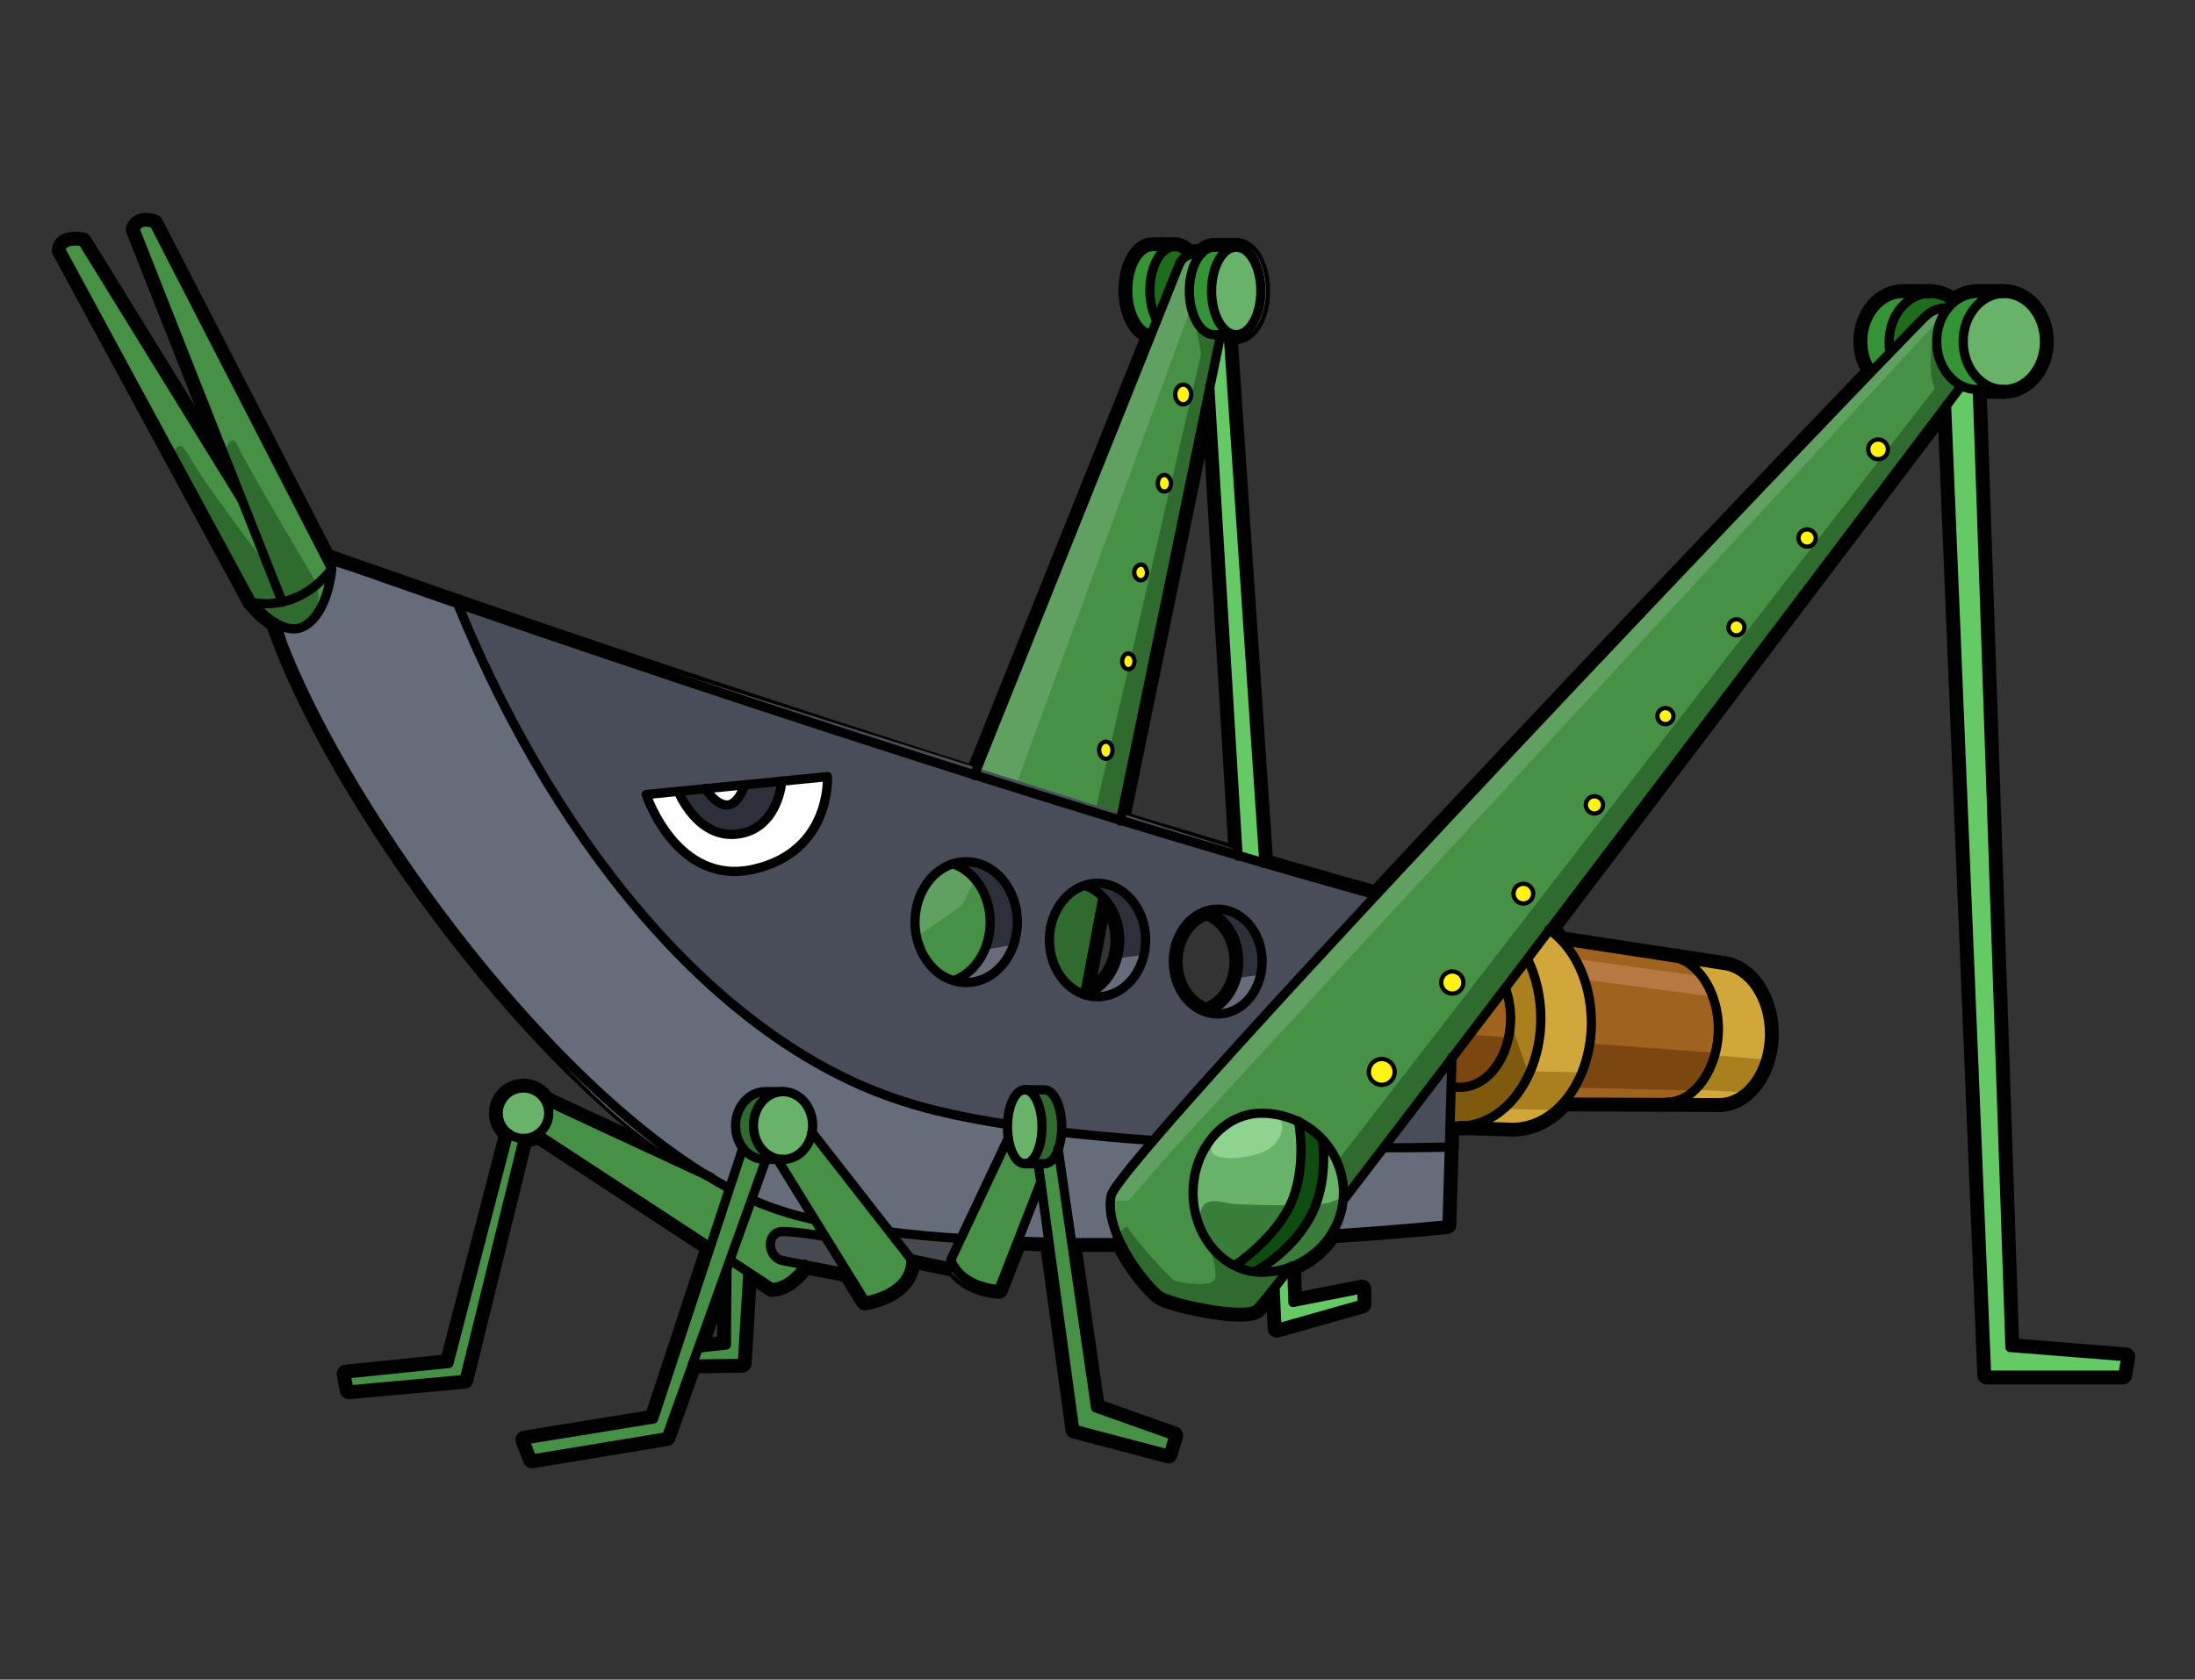<svg version="1.1" id="オンブバッタ" xmlns="http://www.w3.org/2000/svg" x="0" y="0" viewBox="0 0 356 272.5" xml:space="preserve"><rect x="0" y="0" width="356" height="272.5" fill="#333333" stroke="none"/><style>.st0{fill:none;stroke:#000;stroke-width:3;stroke-linecap:round;stroke-linejoin:round;stroke-miterlimit:10}.st1{fill:#65c965}.st2{fill:#349334}.st3{fill:#1d6d1d}.st4{fill:#469146}.st5{fill:#2f6b2f}.st6{fill:#60a060}.st7{fill:#fff312}.st8{fill:#69b269}.st9{fill:#474951}.st13{fill:#d1a63b}.st14{fill:#aa7f1d}.st16{fill:#2d303a}.st17{fill:#676c7a}.st23,.st24{fill:none;stroke:#000;stroke-width:1.5;stroke-linecap:round;stroke-linejoin:round;stroke-miterlimit:10}.st24{stroke-width:.7}</style><g id="レイヤー_74のコピー"><g id="レイヤー_75のコピー"><path class="st0" d="M204.6 206.4c-6.1 0-11.1-5.8-11.1-12.9 0-7.1 5-12.9 11.1-12.9 7.4 0 13.3 5.8 13.3 12.9 0 7.1-6 12.9-13.3 12.9z"/><ellipse class="st0" cx="325" cy="55.4" rx="6.6" ry="7.8"/><path class="st0" d="M325 47.6h-4.3c-3.7 0-6.6 3.5-6.6 7.8s3 7.8 6.6 7.8h4.3"/><path class="st0" d="M306.5 57c-.1-.5-.1-1-.1-1.6 0-4.3 3-7.8 6.6-7.8 1.4 0 2.6.5 3.7 1.3"/><path class="st0" d="M313 47.6h-4.3c-3.7 0-6.6 3.5-6.6 7.8 0 1.8.5 3.4 1.4 4.7M218.2 194.3c30.7-40 99.9-131.7 99.9-131.7M315.9 50s-1.7-.4-3.6 1.3c-2 1.7-130.9 136.3-132.1 142.7s6.2 15 7.9 16.2 13.5 3.8 15.7 2.2c.3-.2 2.3-2.7 5.5-6.8"/><path class="st0" d="M315.7 65.7l6.5 157.4h22.1l.5-3-18.8-1.5-5.3-155.4"/><ellipse class="st0" cx="166.2" cy="182.8" rx="2.8" ry="6"/><path class="st0" d="M166.2 176.8h3.2c1.5 0 2.8 2.7 2.8 6s-1.2 6-2.8 6h-3.2"/><ellipse class="st0" cx="127" cy="182.6" rx="4.8" ry="5.5"/><path class="st0" d="M127 177.1h-2.9c-2.6 0-4.8 2.5-4.8 5.5 0 3.1 2.1 5.5 4.8 5.5h2.9"/><path class="st0" d="M131.7 183.7l16 20.5s.9 5.2-7.4 6.9l-14.2-23M168.4 188.9l5.9 43 15.2 4 .9-3-12.7-4.5-6.1-42.1"/><path class="st0" d="M168.8 191.8l-6.8 17.4s-6-.2-7.8-4.8l9.3-19.7M124.2 188.2l-16.1 44.9-21.8 3.6-1.2-3.1 20.9-3.4 14.5-44M118.1 192.7c-30-16.1-64.4-64.6-73.5-91.7M131.7 197.8c-1.7-.4-3.3-.8-4.8-1.3-1.6-.5-3.2-1.1-4.8-1.8M155.6 200.9c-3.8-.2-7.5-.6-11-1M170 201.5c-1.6 0-3.1-.1-4.7-.1M181.4 201.6H174M235.5 171.5l-.8 27.2s-7.4.8-18.6 1.5"/><path class="st0" d="M53.8 92.3s-.5 6.9-4.3 9.2c-3.8 2.3-8.6-3.8-8.6-3.8s7.1 2 12.9-5.4z"/><path class="st0" d="M53.8 92.3L25 36.3s-2.4-1-3.1.9l23.9 60.5"/><path class="st0" d="M39.3 81.2l-25.9-42s-3.3-.7-3.5 1.4l30.9 57M53 90.5s94.1 33.6 170.2 54.7"/><path class="st0" d="M163.2 182.4c-6.3-1-12.1-2.2-16.9-3.8-28.2-9-55.1-39-72.1-80.7M186.8 185c-4.8-.3-9.7-.8-14.5-1.3M235.1 186.1s-4.1.1-10.5.1"/><path class="st0" d="M104.8 128.9l29.4-2.9s.7 12.1-11.9 15c-12.6 2.9-17.5-12.1-17.5-12.1z"/><path class="st0" d="M110 128.4s3.1 7.8 9.7 6.9c6.6-.9 7.1-8.6 7.1-8.6"/><path class="st0" d="M114.4 127.9s1.6 2.7 3.5 2.7 2.9-3.3 2.9-3.3M133.7 200.6s-4.2-.8-6.8-.8-2.6 4.1 0 4.7l10.4 2M154.9 205.7l-7.2-1.5"/><ellipse class="st0" cx="200.5" cy="47.2" rx="4" ry="7.1"/><path class="st0" d="M200.5 40.1h-3.6c-2.2 0-4 3.2-4 7.1s1.8 7.1 4 7.1h3.6M187.5 51.8c-.6-1.3-1-2.9-1-4.7 0-3.9 1.8-7.1 4-7.1.8 0 1.5.4 2.2 1.1"/><path class="st0" d="M190.5 40h-3.6c-2.2 0-4 3.2-4 7.1 0 3.5 1.5 6.5 3.4 7M158 125.8s32.3-80.4 33.2-82.8c.9-2.3 3.7-1.9 3.7-1.9M198 54.2l-16.3 79M199.2 54.2l5.8 85.9M196.2 62.6l4.6 76.3M209.5 205.4l.2 5.9 11.2-2.2v2.5l-13.8 3.9-.3-6.5M115 202.2L87.2 184M130.6 205.1s-2.1 3.6-5.4 3.8l-6.7-4.4"/><circle class="st0" cx="84.9" cy="180.6" r="4.1"/><path class="st0" d="M88.6 178.6l26.7 12.4M84.9 184.7l-9.6 39.1-18.7 1.7-.5-2.6 16.7-1.7 9.7-37.3M121.3 206.4l-.9 14.8-8.1.1"/><path class="st0" d="M113.3 218.7l4.5-.5.1-12.4M210.6 181.9s1.4 6.8-1 12.8c-2.4 6-9.3 10.6-9.3 10.6"/><path class="st0" d="M214.5 184.9s1.1 7.2-2.2 12.9-8.8 8.5-8.8 8.5M244.2 160.4c.5 1.5.8 3.1.8 4.8 0 6.2-3.7 11.2-8.2 11.2-.4 0-.8 0-1.2-.1M279.5 156.6c4.2.5 7.5 5.3 7.5 11.1 0 6.2-3.7 11.2-8.2 11.2M272 155.4c3.8 1.1 6.7 6 6.7 11.5 0 6.2-3.7 11.9-8.3 11.9"/><path class="st0" d="M247.8 155.7c1.3 2.7 2.1 6 2.1 9.5 0 9.6-5.9 17.5-13.2 17.5-.5 0-.9 0-1.3-.1"/><path class="st0" d="M251.2 150.8c4.1 2.8 6.9 8.5 6.9 15.1 0 9.4-5.7 17-12.8 17l-8.6-.3"/><ellipse class="st0" cx="156.7" cy="149.6" rx="8.3" ry="9.8"/><path class="st0" d="M154.7 140.2c3.4 1.2 5.9 5 5.9 9.4s-2.4 8.1-5.7 9.4"/><ellipse class="st0" cx="178" cy="152.5" rx="7.8" ry="9.2"/><path class="st0" d="M176.1 143.7c3.2 1.2 5.5 4.7 5.5 8.8 0 4.1-2.2 7.6-5.4 8.8"/><ellipse class="st0" cx="197.5" cy="156" rx="7.2" ry="8.5"/><path class="st0" d="M195.8 147.8c3 1.1 5.1 4.3 5.1 8.2 0 3.8-2.1 7-5 8.1M178.8 146l-2.9 15.4M278.8 178.9l-25-.1M279.5 156.6l-26.2-4"/></g><g id="レイヤー_76のコピー"><circle class="st0" cx="304.6" cy="72.9" r="1.6"/><circle transform="rotate(-12.761 293.036 87.349)" class="st0" cx="293.1" cy="87.3" r="1.4"/><circle transform="rotate(-28.514 281.565 101.743)" class="st0" cx="281.6" cy="101.8" r="1.3"/><circle transform="rotate(-45.531 270.077 116.177)" class="st0" cx="270.1" cy="116.2" r="1.3"/><circle transform="rotate(-61.092 258.58 130.595)" class="st0" cx="258.6" cy="130.6" r="1.4"/><circle transform="rotate(-73.591 247.069 145.013)" class="st0" cx="247.1" cy="145" r="1.6"/><circle transform="rotate(-83.004 235.572 159.432)" class="st0" cx="235.6" cy="159.4" r="1.8"/><circle class="st0" cx="224.1" cy="173.9" r="2.1"/><ellipse class="st0" cx="191.9" cy="64" rx="1.3" ry="1.6"/><path class="st0" d="M189.9 78.1c.1.7-.2 1.5-.8 1.6-.6.2-1.2-.3-1.3-1s.2-1.5.8-1.6c.6-.2 1.1.3 1.3 1zM185.9 92.3c.3.6.1 1.4-.4 1.7s-1.1.1-1.4-.5c-.3-.6-.1-1.4.4-1.7.5-.4 1.2-.2 1.4.5zM183.7 106.4c.4.5.4 1.3 0 1.8s-1 .5-1.4 0-.4-1.3 0-1.8c.3-.5 1-.5 1.4 0zM179.9 120.5c.5.4.7 1.2.4 1.9s-1 .9-1.5.5-.7-1.2-.4-1.9c.3-.6 1-.9 1.5-.5z"/></g></g><g id="レイヤー_73"><g id="レイヤー_313"><g id="レイヤー_307"><path class="st1" d="M198.5 49.9l6.7 92.9-4.4-1.9-5.3-84.1 1.4-7zM208.9 202.6l.8 8.7 11.2-2.2v2.5l-13.8 3.9-1-10.9z"/></g><g id="レイヤー_308のコピー_2"><ellipse class="st2" cx="188.2" cy="47.5" rx="5.4" ry="7.7"/><ellipse class="st3" cx="191.2" cy="47.5" rx="4.3" ry="7.7"/></g><g id="レイヤー_314"><path class="st4" d="M194.4 42.3l-.7-1.2-1.7.8-35.2 87.3 23.9 7.3 18.1-83.4z"/><path class="st5" d="M193.5 50.4l1.3 7-18.3 79.1h4.2l18.1-83.4z"/><path class="st6" d="M193.7 41.1l-1.7.8-34.8 86.4 6.2 2.9 30.2-82.5.7-5.2z"/><path class="st4" d="M179.8 140.8l-5 24.2-21.3-.9-8.6-7.9 3.6-15 2.6-7.8z"/><path class="st5" d="M179.4 142.7l-4.3 20.9-12.9-1.7 6.7-19z"/><path class="st6" d="M160.3 138.4l-4.3 8.5-8.6 6 2.1-14.3c-.1 0 4.9-.5 10.8-.2z"/></g><g id="レイヤー_315"><ellipse class="st7" cx="191.9" cy="64" rx="1.3" ry="1.6"/><path class="st7" d="M189.9 78.1c.1.7-.2 1.5-.8 1.6-.6.2-1.2-.3-1.3-1s.2-1.5.8-1.6c.6-.2 1.1.3 1.3 1zM185.9 92.3c.3.6.1 1.4-.4 1.7s-1.1.1-1.4-.5c-.3-.6-.1-1.4.4-1.7.5-.4 1.2-.2 1.4.5zM183.7 106.4c.4.5.4 1.3 0 1.8s-1 .5-1.4 0-.4-1.3 0-1.8c.3-.5 1-.5 1.4 0zM179.9 120.5c.5.4.7 1.2.4 1.9s-1 .9-1.5.5-.7-1.2-.4-1.9c.3-.6 1-.9 1.5-.5z"/></g><g id="レイヤー_308のコピー_3"><ellipse class="st2" cx="198.5" cy="47.5" rx="5.4" ry="7.7"/><ellipse class="st8" cx="201.2" cy="47.2" rx="4.1" ry="7.4"/></g></g><g id="レイヤー_317"><path class="st4" d="M121.4 204.4l-1 16.8-9.5.5.7-2.6 6.5-.9-.8-15.9z"/><path class="st4" d="M132.1 203.4s-2.7 3.8-6.9 5.5l-39.6-25.7-10.4 40.6-18.7 1.7-.5-2.6 16.4-1.6L83 181.1l3.3-2.9 30.1 13.6 16.1 6.9-.4 4.7z"/><circle class="st8" cx="84.7" cy="180.6" r="4.2"/></g><path class="st9" d="M158 201.3l-14.1-1.8-6.3 1.3-9.5-.9s-2.8-.5-3.1 1.4c-.3 1.9 1.2 2.8 1.7 3.1.5.3 13.5 2.6 13.5 2.6l5.7-3.3 10.5 2.2 1.6-4.6z" id="レイヤー_318"/><g id="レイヤー_322"><path d="M250.7 179.4l26.3-.5s5.5-3.8 5.4-9.7c-.2-5.9-4.9-12.9-4.9-12.9l-26.2-3.5-14.1 5.7-4.1 13.4-.3 6.7 17.9.8z" fill="#a0621f"/><path fill="#7c4611" d="M279 177l-48.4-1.1.4-8.6 51.1 3.8z"/><path fill="#b77942" d="M283 162.4l-37.4-5-2.1-3.5 36.2 5z"/></g><g id="レイヤー_323"><path class="st13" d="M274 155.7s5.4 3.6 4.7 11.2-4.2 10.6-6.2 11.9l8.1-.2s5.8-2.3 6.4-9.3c.6-7-5.1-12-5.1-12l-7.9-1.6zM244 153.3s5.6 7.5 3.4 15.2c-2.2 7.7-13.4 11.4-13.4 11.4l-.2 2.4 12.4.6s9.6.1 11.5-11.8c1.9-11.9-3.6-18.1-7.8-21.9l-5.9 4.1z"/><path class="st14" d="M275.2 176.8l7.7.4 3.4-5.3-8.2-.7zM244.1 179.9l8.6.2 4.2-6.1-8.1-.2z"/><path class="st14" d="M233.7 182.3l6 .5s9-4.3 10.2-12.3c1.2-7.9-1.2-14.9-3.3-16.8l-4.1 2.5s4.4 6.5 2.3 12.9c-2.1 6.4-8.1 8.5-11.2 7.6v5.6z"/><path d="M245 165.9l2.9 8.3s-3.2 5.7-5.7 7.2-8.5 1-8.5 1v-5.5s10.6 1.4 11.3-11.6" fill="#7f5a0e"/></g><g id="レイヤー_319"><path class="st16" d="M192.8 145.5s8.1 2.9 8.1 9.7c0 6.7-5.5 10-8.3 10.9s5 .9 5 .9 8.6.8 10.5-12.6-8.6-9.8-8.6-9.8l-6.7.9zM173.4 142.2s6.9 1.8 8.1 9c1.2 7.2-4.8 11.5-9.2 12.6-4.3 1 10.7-.5 10.7-.5s6.6-7.1 6.6-16.4-14.8-5.6-16.2-4.7zM151.8 138.2s8.6 2.8 8.8 11.4c.1 8.6-10.3 13.1-10.3 13.1l10.9-.9s6-4.5 6.9-13.5c.9-9-5.7-11.9-5.7-11.9l-10.6 1.8z"/><path class="st17" d="M159.6 154.1l7.5-1.3-3.6 8.5h-12.8c.1.1 8-4 8.9-7.2zM181 155.5l9.5-1.2s-6.2 7.6-7.4 9c-1.2 1.4-7.9-1.4-7.9-1.4s5.3-2.1 5.8-6.4zM200.3 158.7l8.3-1.1s-3.5 7.6-6.4 9.2c-2.9 1.6-9.7-.7-9.7-.7s6.8-1.5 7.8-7.4z"/><path d="M227.3 146.3L74.2 98l-5.6 2.1s19.5 40.4 33.7 54.3 39.4 34.9 88.3 35.6l44.5-.7 1.3-22.6-9.1-20.4zm-62.7 7c-1.2 4.5-6.7 7.6-10.9 5.5s-6.6-7.4-4.7-13.5 8.1-6.3 10.4-5c4.6 2.7 6.4 8.5 5.2 13zm20.6 2.9c-2.6 6.2-7.4 6.4-10.5 4.3-3.1-2.1-6.2-6.6-4.5-11.2 1.7-4.7 7.2-7 9.5-5.9 3.6 1.8 8.1 6.6 5.5 12.8zm19.3 1.6c-.7 4.1-4.1 7.9-8.5 6.7-4.3-1.2-5.9-5.5-5.5-10.2.3-4.7 4.3-7.2 7.1-6.7 5.5.9 7.6 6 6.9 10.2z" fill="#494c59"/><path class="st17" d="M51.2 90.9l23 7.1s17.5 44.6 46.4 66.3 46.2 20 114.7 21.2l-.5 13.1s-52.7 5.4-87.4 1.6c-34.8-3.8-50.1-18-72.2-47.3s-27.5-42.5-29.4-51.5l5.4-10.5z"/></g><g id="レイヤー_320"><path d="M104.5 129.4l30.1-3.6s-.7 13.5-11.9 15-17-6.9-18.2-11.4z" fill="#fff"/><path class="st16" d="M110.2 128.7s3.6 7.4 8.8 6.7 7.9-5.4 7.7-8.7l-5.3.4s-.3 3.1-2.9 3.6-4.1-2.8-4.1-2.8l-4.2.8z"/></g><g id="レイヤー_321"><path class="st4" d="M53.8 92.3L25 36.3s-3.7-.7-3.1.9l16.5 41.7-25-39.7s-4.3-.2-3.5 1.4l30.9 57s3.6 5.4 8.6 3.8c5.1-1.5 4.5-7.7 4.4-9.1z"/><path class="st5" d="M51.4 94.7S39.8 75.2 38.6 72.4c-1.2-2.8-2.3 1.4-2.3 1.4l7 18S32.9 78.1 30.7 74c-2.2-4.1-2.8.7-2.8.7l13 23s5.5 6.1 8.6 3.8c3.1-2.4 1.9-6.8 1.9-6.8z"/></g><g id="レイヤー_310"><path class="st1" d="M315.5 60.2l6.7 162.9h22.1l.5-3-19.1-1.5-4.4-158.5z" id="レイヤー_306"/><g id="レイヤー_308"><circle class="st2" cx="310.5" cy="55.4" r="8.3"/><ellipse class="st3" cx="313.1" cy="55.4" rx="6.6" ry="8.3"/></g><g id="レイヤー_309"><path class="st4" d="M317 51s-2.4-1.3-4-.2c-1.6 1-41.4 42.7-69.3 72.7S180.8 191 180.2 194c-.6 3 5.3 14.4 7.8 16.1 2.5 1.7 14.7 3.7 15.9 2.4s47.2-61.4 58.7-76.5c11.5-15.1 56.2-74.4 56.2-74.4L317 51z"/><path class="st5" d="M313.3 56s-.6 4.6.5 7L205.6 203l-9.8-2s1.6 4.5 1.3 6.3c-.3 1.8-5.8.7-6.5.5-.7-.2-6.9-7.1-7.4-8.3-.5-1.2-1.5.5-1.5.5s3.7 7.7 5.7 9.6c2 1.9 12.7 4.1 15.4 3.1s113-147.1 113-147.1l2.8-4.3-5.3-5.3z"/><path class="st6" d="M313.6 52.8s-122 132-125.3 135.9c-3.3 3.9-5.3 6.1-5.3 6.1h-2.9l10.2-13.5 46.3-51 47.8-50.4 28.5-29.4s1.6-.6 2.6-.3l-1.9 2.6z"/></g><g id="レイヤー_311"><circle class="st7" cx="304.6" cy="72.9" r="1.6"/><circle transform="rotate(-12.761 293.036 87.349)" class="st7" cx="293.1" cy="87.3" r="1.4"/><circle transform="rotate(-28.514 281.565 101.743)" class="st7" cx="281.6" cy="101.8" r="1.3"/><circle transform="rotate(-45.531 270.077 116.177)" class="st7" cx="270.1" cy="116.2" r="1.3"/><circle transform="rotate(-61.092 258.58 130.595)" class="st7" cx="258.6" cy="130.6" r="1.4"/><circle transform="rotate(-73.591 247.069 145.013)" class="st7" cx="247.1" cy="145" r="1.6"/><circle transform="rotate(-83.004 235.572 159.432)" class="st7" cx="235.6" cy="159.4" r="1.8"/><circle class="st7" cx="224.1" cy="173.9" r="2.1"/></g><g id="レイヤー_308のコピー"><circle class="st2" cx="322.6" cy="55.4" r="8.3"/><ellipse class="st8" cx="325.2" cy="55.4" rx="6.6" ry="8.3"/></g><g id="レイヤー_312"><path class="st8" d="M204.6 206.4c-6.1 0-11.1-5.8-11.1-12.9 0-7.1 5-12.9 11.1-12.9 7.4 0 13.3 5.8 13.3 12.9 0 7.1-6 12.9-13.3 12.9z"/><path d="M196.3 202.1s-2.2-3.5-1.5-5.8c.7-2.3 3.8-1.2 4.8-1 1 .1 13.7.6 16-.2l2.3-.8s-1.4 7.6-5.9 9.8c-4.4 2.2-11.9 4.5-15.7-2z" fill="#3a7c3a"/><path d="M211 182.1s1.6 7.7-2 13.8-9 9.1-9 9.1l4.5 1.4s5.9-4 8.5-9.8 2-11.6 2-11.6l-4-2.9z" fill="#0f4c0f"/><path d="M205.3 180.8c3.7-.1 3.1 3.6.8 5.4-2.3 1.8-11.3 3-9.4-.8 1.8-3.8 5.6-4.5 8.6-4.6z" fill="#90d390"/></g></g><g id="レイヤー_316"><path class="st4" d="M153.6 205.4l9.8-21.6h8.6l5.7 44.6 12.6 4.5-.9 2.9-15.2-4-5.7-39.9-6.6 17.3c.1 0-5.1 1.1-8.3-3.8zM147.7 204.2l-18-23.5-7.4 1.9-16.3 47.6-20.9 3.5 1.2 3.1 21.8-3.6 16.8-46.8 15.4 24.9c-.1-.2 6.5-.3 7.4-7.1z"/><ellipse class="st5" cx="168.3" cy="182.8" rx="3.7" ry="6"/><ellipse class="st5" cx="124" cy="182.1" rx="4.5" ry="5.2"/><ellipse class="st8" cx="166.2" cy="182.8" rx="2.9" ry="6"/><ellipse class="st8" cx="127.1" cy="182.5" rx="4.5" ry="5.2"/></g></g><g id="レイヤー_74"><g id="レイヤー_75"><path class="st23" d="M204.6 206.4c-6.1 0-11.1-5.8-11.1-12.9 0-7.1 5-12.9 11.1-12.9 7.4 0 13.3 5.8 13.3 12.9 0 7.1-6 12.9-13.3 12.9z"/><ellipse class="st23" cx="325" cy="55.4" rx="6.6" ry="7.8"/><path class="st23" d="M325 47.6h-4.3c-3.7 0-6.6 3.5-6.6 7.8s3 7.8 6.6 7.8h4.3"/><path class="st23" d="M306.5 57c-.1-.5-.1-1-.1-1.6 0-4.3 3-7.8 6.6-7.8 1.4 0 2.6.5 3.7 1.3"/><path class="st23" d="M313 47.6h-4.3c-3.7 0-6.6 3.5-6.6 7.8 0 1.8.5 3.4 1.4 4.7M218.2 194.3c30.7-40 99.9-131.7 99.9-131.7M315.9 50s-1.7-.4-3.6 1.3c-2 1.7-130.9 136.3-132.1 142.7s6.2 15 7.9 16.2 13.5 3.8 15.7 2.2c.3-.2 2.3-2.7 5.5-6.8"/><path class="st23" d="M315.7 65.7l6.5 157.4h22.1l.5-3-18.8-1.5-5.3-155.4"/><ellipse class="st23" cx="166.2" cy="182.8" rx="2.8" ry="6"/><path class="st23" d="M166.2 176.8h3.2c1.5 0 2.8 2.7 2.8 6s-1.2 6-2.8 6h-3.2"/><ellipse class="st23" cx="127" cy="182.6" rx="4.8" ry="5.5"/><path class="st23" d="M127 177.1h-2.9c-2.6 0-4.8 2.5-4.8 5.5 0 3.1 2.1 5.5 4.8 5.5h2.9"/><path class="st23" d="M131.7 183.7l16 20.5s.9 5.2-7.4 6.9l-14.2-23M168.4 188.9l5.9 43 15.2 4 .9-3-12.7-4.5-6.1-42.1"/><path class="st23" d="M168.8 191.8l-6.8 17.4s-6-.2-7.8-4.8l9.3-19.7M124.2 188.2l-16.1 44.9-21.8 3.6-1.2-3.1 20.9-3.4 14.5-44M118.1 192.7c-30-16.1-64.4-64.6-73.5-91.7M131.7 197.8c-1.7-.4-3.3-.8-4.8-1.3-1.6-.5-3.2-1.1-4.8-1.8M155.6 200.9c-3.8-.2-7.5-.6-11-1M170 201.5c-1.6 0-3.1-.1-4.7-.1M181.4 201.6H174M235.5 171.5l-.8 27.2s-7.4.8-18.6 1.5"/><path class="st23" d="M53.8 92.3s-.5 6.9-4.3 9.2c-3.8 2.3-8.6-3.8-8.6-3.8s7.1 2 12.9-5.4z"/><path class="st23" d="M53.8 92.3L25 36.3s-2.4-1-3.1.9l23.9 60.5"/><path class="st23" d="M39.3 81.2l-25.9-42s-3.3-.7-3.5 1.4l30.9 57M53 90.5s94.1 33.6 170.2 54.7"/><path class="st23" d="M163.2 182.4c-6.3-1-12.1-2.2-16.9-3.8-28.2-9-55.1-39-72.1-80.7M186.8 185c-4.8-.3-9.7-.8-14.5-1.3M235.1 186.1s-4.1.1-10.5.1"/><path class="st23" d="M104.8 128.9l29.4-2.9s.7 12.1-11.9 15c-12.6 2.9-17.5-12.1-17.5-12.1z"/><path class="st23" d="M110 128.4s3.1 7.8 9.7 6.9c6.6-.9 7.1-8.6 7.1-8.6"/><path class="st23" d="M114.4 127.9s1.6 2.7 3.5 2.7 2.9-3.3 2.9-3.3M133.7 200.6s-4.2-.8-6.8-.8-2.6 4.1 0 4.7l10.4 2M154.9 205.7l-7.2-1.5"/><ellipse class="st23" cx="200.5" cy="47.2" rx="4" ry="7.1"/><path class="st23" d="M200.5 40.1h-3.6c-2.2 0-4 3.2-4 7.1s1.8 7.1 4 7.1h3.6M187.5 51.8c-.6-1.3-1-2.9-1-4.7 0-3.9 1.8-7.1 4-7.1.8 0 1.5.4 2.2 1.1"/><path class="st23" d="M190.5 40h-3.6c-2.2 0-4 3.2-4 7.1 0 3.5 1.5 6.5 3.4 7M158 125.8s32.3-80.4 33.2-82.8c.9-2.3 3.7-1.9 3.7-1.9M198 54.2l-16.3 79M199.2 54.2l5.8 85.9M196.2 62.6l4.6 76.3M209.5 205.4l.2 5.9 11.2-2.2v2.5l-13.8 3.9-.3-6.5M115 202.2L87.2 184M130.6 205.1s-2.1 3.6-5.4 3.8l-6.7-4.4"/><circle class="st23" cx="84.9" cy="180.6" r="4.1"/><path class="st23" d="M88.6 178.6l26.7 12.4M84.9 184.7l-9.6 39.1-18.7 1.7-.5-2.6 16.7-1.7 9.7-37.3M121.3 206.4l-.9 14.8-8.1.1"/><path class="st23" d="M113.3 218.7l4.5-.5.1-12.4M210.6 181.9s1.4 6.8-1 12.8c-2.4 6-9.3 10.6-9.3 10.6"/><path class="st23" d="M214.5 184.9s1.1 7.2-2.2 12.9-8.8 8.5-8.8 8.5M244.2 160.4c.5 1.5.8 3.1.8 4.8 0 6.2-3.7 11.2-8.2 11.2-.4 0-.8 0-1.2-.1M279.5 156.6c4.2.5 7.5 5.3 7.5 11.1 0 6.2-3.7 11.2-8.2 11.2M272 155.4c3.8 1.1 6.7 6 6.7 11.5 0 6.2-3.7 11.9-8.3 11.9"/><path class="st23" d="M247.8 155.7c1.3 2.7 2.1 6 2.1 9.5 0 9.6-5.9 17.5-13.2 17.5-.5 0-.9 0-1.3-.1"/><path class="st23" d="M251.2 150.8c4.1 2.8 6.9 8.5 6.9 15.1 0 9.4-5.7 17-12.8 17l-8.6-.3"/><ellipse class="st23" cx="156.7" cy="149.6" rx="8.3" ry="9.8"/><path class="st23" d="M154.7 140.2c3.4 1.2 5.9 5 5.9 9.4s-2.4 8.1-5.7 9.4"/><ellipse class="st23" cx="178" cy="152.5" rx="7.8" ry="9.2"/><path class="st23" d="M176.1 143.7c3.2 1.2 5.5 4.7 5.5 8.8 0 4.1-2.2 7.6-5.4 8.8"/><ellipse class="st23" cx="197.5" cy="156" rx="7.2" ry="8.5"/><path class="st23" d="M195.8 147.8c3 1.1 5.1 4.3 5.1 8.2 0 3.8-2.1 7-5 8.1M178.8 146l-2.9 15.4M278.8 178.9l-25-.1M279.5 156.6l-26.2-4"/></g><g id="レイヤー_76"><circle class="st24" cx="304.6" cy="72.9" r="1.6"/><circle transform="rotate(-12.761 293.036 87.349)" class="st24" cx="293.1" cy="87.3" r="1.4"/><circle transform="rotate(-28.514 281.565 101.743)" class="st24" cx="281.6" cy="101.8" r="1.3"/><circle transform="rotate(-45.531 270.077 116.177)" class="st24" cx="270.1" cy="116.2" r="1.3"/><circle transform="rotate(-61.092 258.58 130.595)" class="st24" cx="258.6" cy="130.6" r="1.4"/><circle transform="rotate(-73.591 247.069 145.013)" class="st24" cx="247.1" cy="145" r="1.6"/><circle transform="rotate(-83.004 235.572 159.432)" class="st24" cx="235.6" cy="159.4" r="1.8"/><circle class="st24" cx="224.1" cy="173.9" r="2.1"/><ellipse class="st24" cx="191.9" cy="64" rx="1.3" ry="1.6"/><path class="st24" d="M189.9 78.1c.1.7-.2 1.5-.8 1.6-.6.2-1.2-.3-1.3-1s.2-1.5.8-1.6c.6-.2 1.1.3 1.3 1zM185.9 92.3c.3.6.1 1.4-.4 1.7s-1.1.1-1.4-.5c-.3-.6-.1-1.4.4-1.7.5-.4 1.2-.2 1.4.5zM183.7 106.4c.4.5.4 1.3 0 1.8s-1 .5-1.4 0-.4-1.3 0-1.8c.3-.5 1-.5 1.4 0zM179.9 120.5c.5.4.7 1.2.4 1.9s-1 .9-1.5.5-.7-1.2-.4-1.9c.3-.6 1-.9 1.5-.5z"/></g></g></svg>